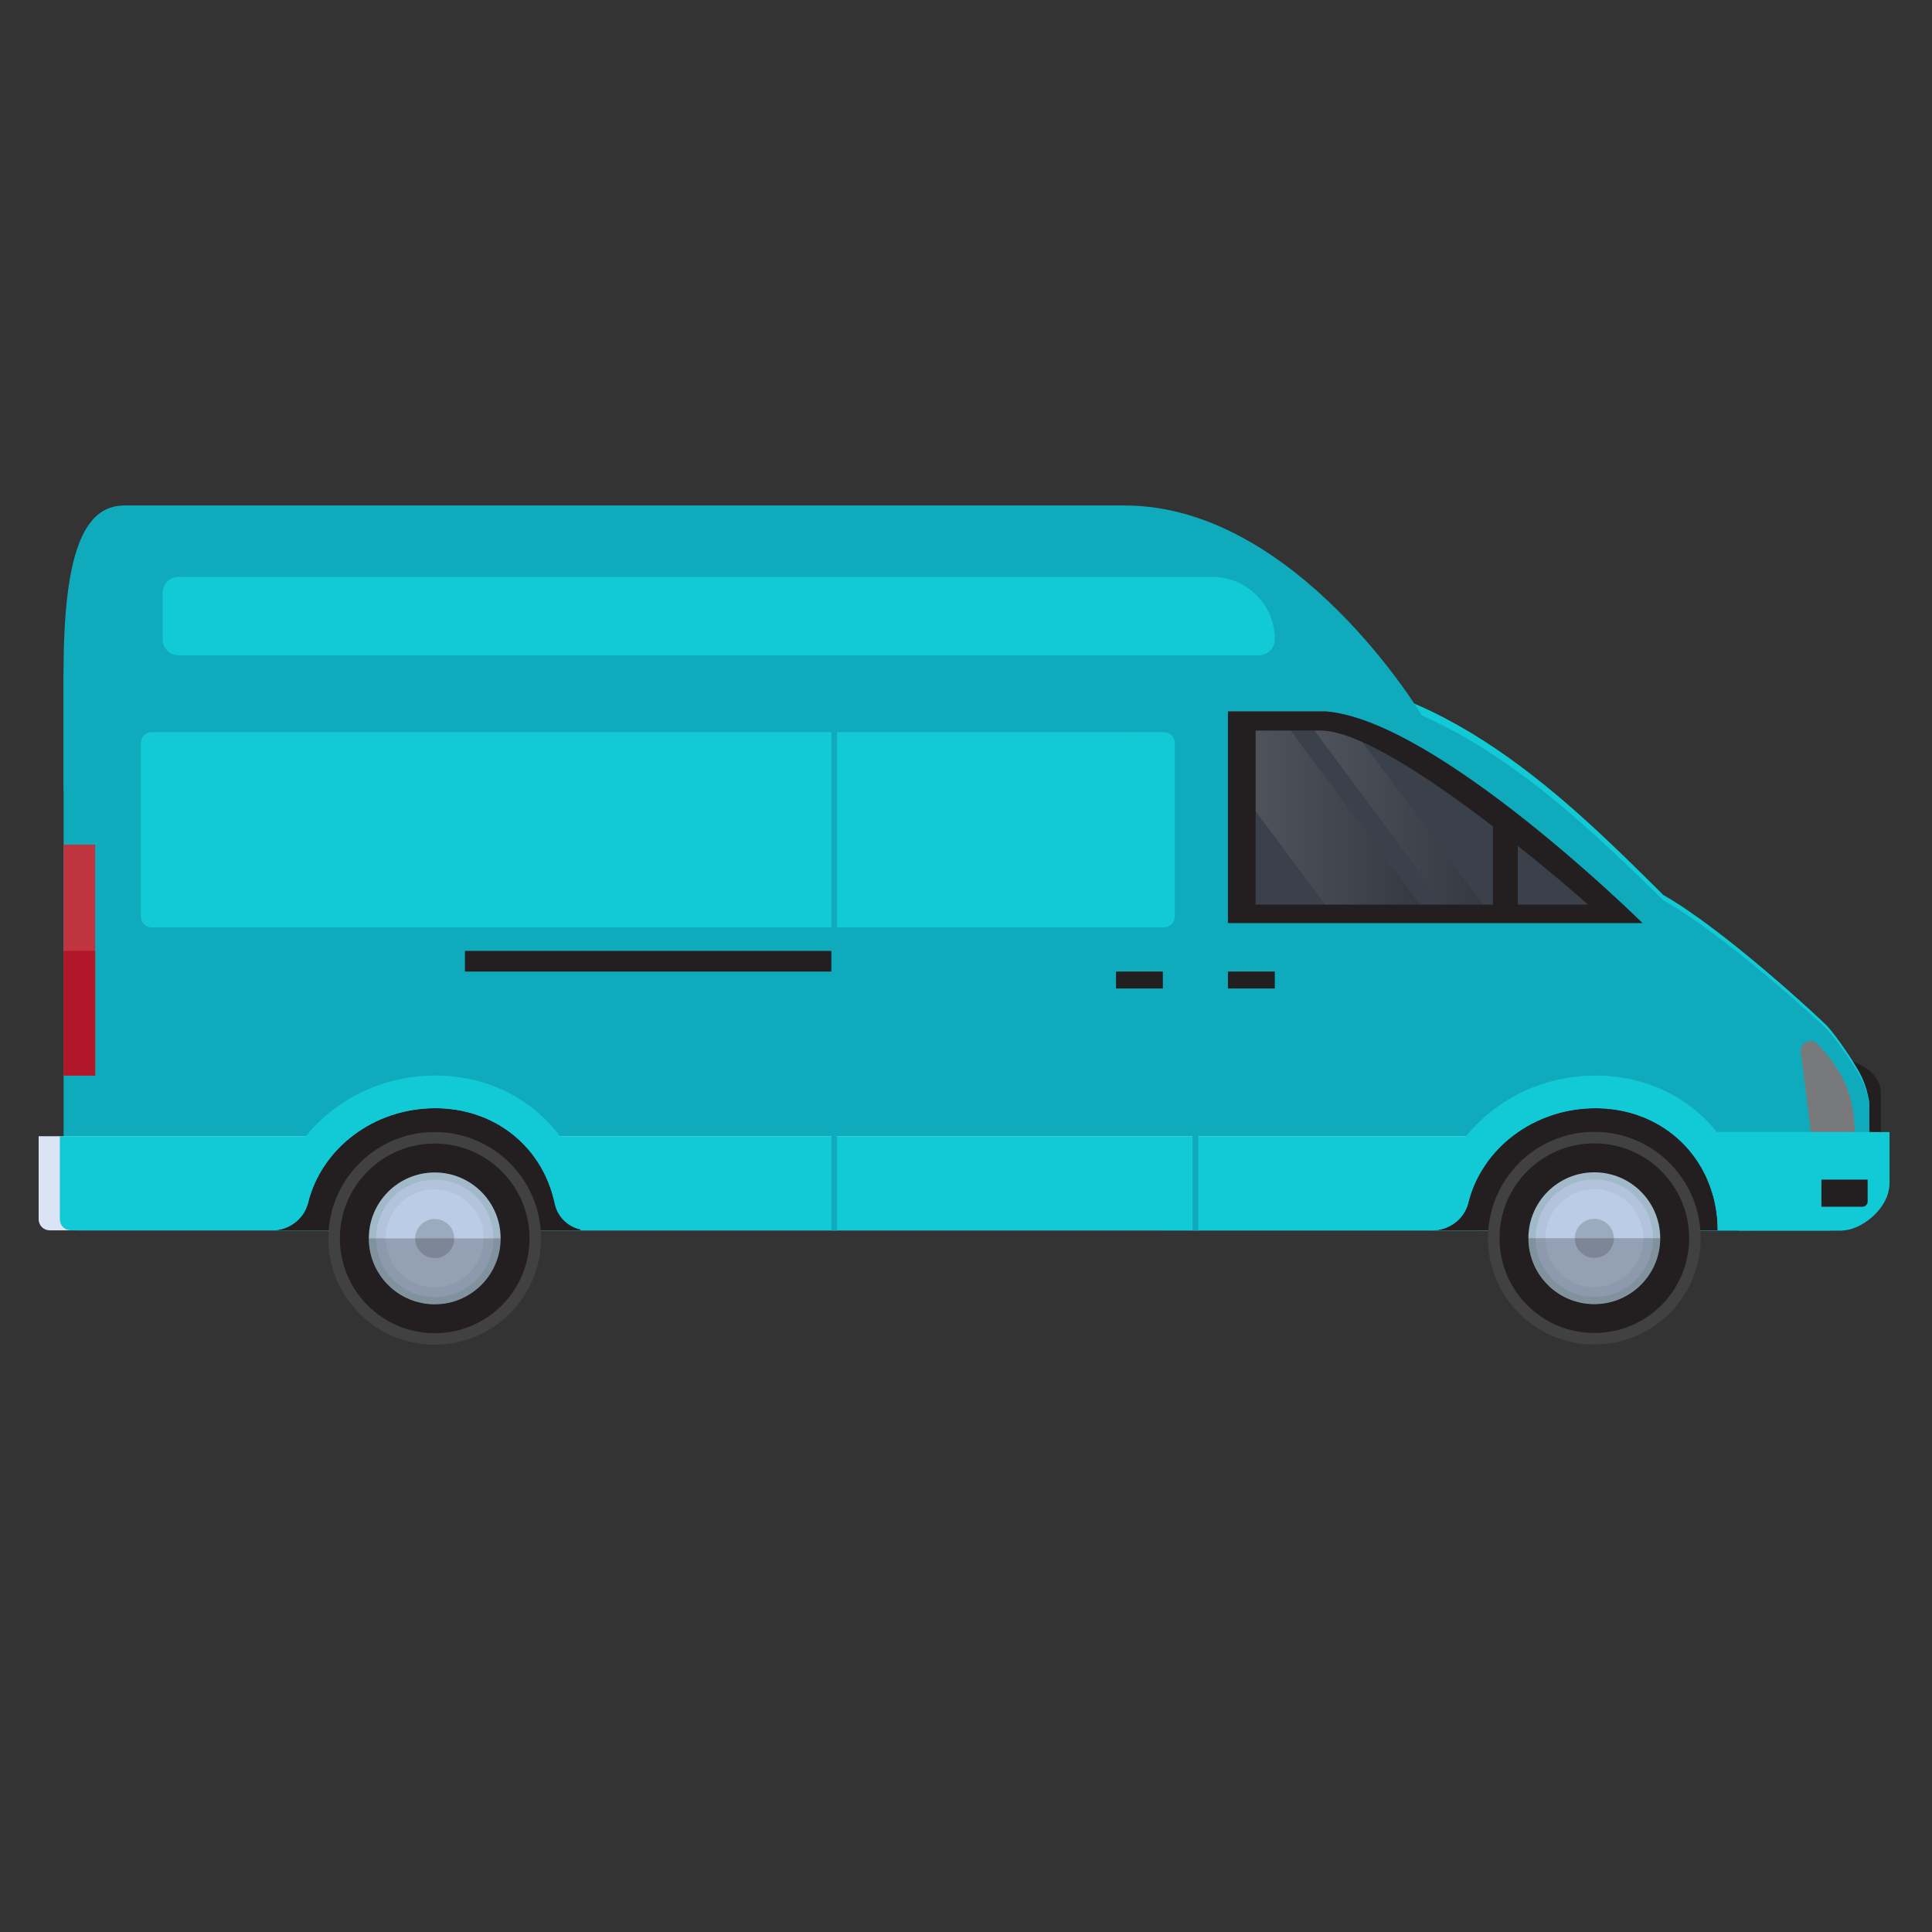 <?xml version="1.0" encoding="utf-8"?>
<!-- Generator: Adobe Illustrator 24.0.1, SVG Export Plug-In . SVG Version: 6.00 Build 0)  -->
<svg version="1.1" id="Layer_1" xmlns="http://www.w3.org/2000/svg" xmlns:xlink="http://www.w3.org/1999/xlink" x="0px" y="0px"
	 viewBox="0 0 500 500" style="enable-background:new 0 0 500 500;" xml:space="preserve">
<rect x="0" y="0" width="500" height="500" fill="#333333" stroke="none"/>
<style type="text/css">
	.st0{fill:none;}
	.st1{fill:#231F20;}
	.st2{fill:#12CAD6;}
	.st3{fill:#0FABBC;}
	.st4{fill:#DAE4F5;}
	.st5{fill:#78797A;}
	.st6{fill:#414142;}
	.st7{fill:#A2B9C9;}
	.st8{fill:#B2C3DB;}
	.st9{fill:#BBCDE6;}
	.st10{fill:#9BAABF;}
	.st11{opacity:0.25;fill:#231F20;}
	.st12{fill:#3B414A;}
	.st13{opacity:0.1;fill:url(#SVGID_1_);}
	.st14{opacity:0.1;fill:url(#SVGID_2_);}
	.st15{fill:#BF343F;}
	.st16{fill:#B11629;}
</style>
<rect class="st0" width="500" height="500"/>
<g>
	<path class="st1" d="M479.23,274.67c0,0,7.53,2.06,7.53,8.23c0,6.17,0,12.16,0,12.16h-4.84L479.23,274.67z"/>
	<path class="st2" d="M483.74,285.07c-0.33-2.02-0.85-3.84-1.55-5.49c-0.07-0.17-0.14-0.35-0.22-0.51
		c-0.08-0.17-0.16-0.35-0.23-0.51c-1.66-3.41-6.47-10.43-8.86-13.02c-1.35-1.47-26.65-25-42.41-33.91
		c-24.77-24.61-57.39-57.22-100.02-57.12l-30.6-0.45v144.06l179.94-0.23c-4.43,0,3.96-4.31,3.96-10.28V285.07z"/>
	<path class="st3" d="M20.18,318.09h279.65V174.05H16.46v140.31C16.46,316.42,18.13,318.09,20.18,318.09z"/>
	<path class="st3" d="M482.19,280.25c-0.07-0.17-0.14-0.34-0.22-0.5c-0.08-0.17-0.16-0.34-0.23-0.5c-1.66-3.35-6.47-10.25-8.86-12.8
		c-1.35-1.45-26.65-24.7-42.41-33.46c-24.77-24.19-57.39-56.25-100.02-56.15l-30.6-0.44v142.01h173.84c0,0,10.06-4.75,10.06-10.61
		v-22.15C483.41,283.66,482.89,281.86,482.19,280.25z"/>
	<path class="st3" d="M367.97,185.14c0,0-32.39-54.32-76.89-54.32c-44.5,0-253.01,0-258.89,0c-10.67,0-15.74,12.78-15.74,43.24
		s0,30.46,0,30.46L367.97,185.14z"/>
	<path class="st3" d="M387.1,203.08v9.3h-1.49v-8.63c-2.6-2.26-25.08-21.38-43.32-21.38h-33.67v-1.49h33.67
		c19.86,0,43.56,21.08,44.56,21.97L387.1,203.08z"/>
	<path class="st3" d="M468.8,274.06c-14.94-16.85-42.77-26.34-51.07-26.34H20.14v70.71l453.56,0.02c0,0,4.78-4.24,4.78-9.42
		C478.48,309.03,483.74,290.92,468.8,274.06z"/>
	<g>
		<rect x="385.61" y="237.07" class="st3" width="1.49" height="64.36"/>
	</g>
	<path class="st4" d="M385.08,318.41H12.85c-1.57,0-2.85-1.28-2.85-2.85v-21.51h375.08V318.41z"/>
	<path class="st2" d="M385.08,318.41H18.32c-1.56,0-2.83-1.27-2.83-2.83v-21.53h369.59V318.41z"/>
	<g>
		<path class="st5" d="M477.2,297.81c1.42,0.12,2.65-0.94,2.74-2.36c0.21-3.65,0.06-10.55-3.17-16.59c-1.98-3.7-4.36-6.6-6.44-8.7
			c-1.69-1.71-4.58-0.28-4.28,2.1l2.85,22.82c0.15,1.18,1.1,2.09,2.28,2.2L477.2,297.81z"/>
	</g>
	<path class="st2" d="M489,292.97h-56.18v25.48h43.86c4.83,0,12.33-5.52,12.33-12.33V292.97z"/>
	<path class="st2" d="M479.23,292.97h-46.41v25.48h43.62c1.54,0,2.79-1.25,2.79-2.79V292.97z"/>
	<polygon class="st1" points="370.8,318.41 377.88,301.4 400.29,284.41 418.91,284.41 435.51,290.77 446.47,305.94 449.89,318.46 	
		"/>
	<circle class="st6" cx="412.61" cy="320.44" r="27.52"/>
	<path class="st1" d="M437.15,320.44c0,13.55-10.99,24.54-24.54,24.54c-13.55,0-24.54-10.99-24.54-24.54
		c0-13.55,10.99-24.54,24.54-24.54C426.16,295.9,437.15,306.89,437.15,320.44z"/>
	<path class="st7" d="M429.66,320.44v0.05c-0.03,9.4-7.66,17.01-17.05,17.01c-9.4,0-17.03-7.6-17.06-17.01v-0.05
		c0-9.41,7.64-17.05,17.06-17.05C422.02,303.39,429.66,311.02,429.66,320.44z"/>
	<path class="st8" d="M427.81,320.44c0,8.4-6.81,15.2-15.2,15.2c-8.4,0-15.2-6.81-15.2-15.2c0-8.4,6.81-15.2,15.2-15.2
		C421,305.24,427.81,312.04,427.81,320.44z"/>
	<path class="st9" d="M425.29,320.44c0,7-5.68,12.68-12.68,12.68c-7,0-12.68-5.68-12.68-12.68c0-7,5.68-12.68,12.68-12.68
		C419.61,307.76,425.29,313.44,425.29,320.44z"/>
	<path class="st10" d="M417.67,320.49c0,2.8-2.27,5.06-5.06,5.06s-5.06-2.27-5.06-5.06s2.27-5.06,5.06-5.06
		S417.67,317.69,417.67,320.49z"/>
	<path class="st2" d="M452.99,318.41h-8.45c0-4.59-0.88-8.88-2.51-12.74c-0.06-0.18-0.14-0.37-0.22-0.54
		c-0.08-0.18-0.16-0.37-0.25-0.54c-4.94-10.72-15.64-17.79-28.65-17.79c-16.01,0-29.46,10.47-32.92,24.48
		c-1.04,4.2-4.89,7.09-9.21,7.14h-0.1c0-11.05,4.74-21.06,12.38-28.31c7.65-7.26,18.2-11.75,29.85-11.75
		c17.93,0,32.4,10.61,37.78,26.23c0.08,0.17,0.13,0.36,0.2,0.54c0.05,0.17,0.12,0.36,0.16,0.54
		C452.33,309.63,452.99,313.91,452.99,318.41z"/>
	<path class="st2" d="M452.9,318.41h-8.36c0-4.59-0.88-8.88-2.51-12.74c-0.06-0.18-0.14-0.37-0.22-0.54
		c-0.08-0.18-0.16-0.37-0.25-0.54c-4.94-10.72-15.64-17.79-28.65-17.79c-16.01,0-29.46,10.47-32.92,24.48
		c-1.04,4.2-4.89,7.09-9.21,7.14c0.69-9.99,5.26-18.98,12.28-25.64c7.65-7.26,18.2-11.75,29.85-11.75
		c17.93,0,32.4,10.61,37.78,26.23c0.08,0.17,0.13,0.36,0.2,0.54c0.05,0.17,0.12,0.36,0.16,0.54
		C452.08,311.51,452.7,314.88,452.9,318.41z"/>
	<polygon class="st1" points="70.52,318.41 77.61,301.4 100.01,284.41 118.63,284.41 135.24,290.77 146.2,305.93 150.26,318.41 	"/>
	<path class="st2" d="M152.72,318.41L152.72,318.41c-4.46,0-8.28-3.11-9.26-7.46c-0.41-1.84-0.98-3.6-1.69-5.29
		c-0.06-0.18-0.14-0.37-0.22-0.54c-0.08-0.18-0.16-0.37-0.25-0.54c-4.94-10.72-15.64-17.79-28.65-17.79
		c-16.01,0-29.46,10.47-32.92,24.48c-1.04,4.2-4.89,7.09-9.21,7.14h-0.1c0-11.05,4.74-21.06,12.38-28.31
		c7.65-7.26,18.2-11.75,29.85-11.75c17.93,0,32.4,10.61,37.78,26.23c0.08,0.17,0.13,0.36,0.2,0.54c0.05,0.17,0.12,0.36,0.16,0.54
		C152.05,309.63,152.72,313.9,152.72,318.41z"/>
	<path class="st2" d="M152.63,318.41h-0.52c-4.1,0-7.7-2.85-8.53-6.86c-0.42-2.05-1.03-4.02-1.82-5.88
		c-0.06-0.18-0.14-0.37-0.22-0.54c-0.08-0.18-0.16-0.37-0.25-0.54c-4.94-10.72-15.64-17.79-28.65-17.79
		c-16.01,0-29.46,10.47-32.92,24.48c-1.04,4.2-4.89,7.09-9.21,7.14c0.69-9.99,5.26-18.98,12.28-25.64
		c7.65-7.26,18.2-11.75,29.85-11.75c17.93,0,32.4,10.61,37.78,26.23c0.08,0.17,0.13,0.36,0.2,0.54c0.05,0.17,0.12,0.36,0.16,0.54
		C151.81,311.51,152.42,314.88,152.63,318.41z"/>
	<path class="st11" d="M429.66,320.44c-0.03,9.4-7.66,17.01-17.05,17.01c-9.4,0-17.03-7.6-17.06-17.01H429.66z"/>
	<circle class="st6" cx="112.5" cy="320.49" r="27.52"/>
	<path class="st1" d="M137.04,320.49c0,13.55-10.99,24.54-24.54,24.54s-24.54-10.99-24.54-24.54c0-13.55,10.99-24.54,24.54-24.54
		S137.04,306.93,137.04,320.49z"/>
	<path class="st7" d="M129.56,320.48v0.05c-0.03,9.4-7.66,17.01-17.05,17.01c-9.4,0-17.03-7.6-17.06-17.01v-0.05
		c0-9.41,7.64-17.05,17.06-17.05C121.92,303.43,129.56,311.07,129.56,320.48z"/>
	<path class="st8" d="M127.71,320.49c0,8.4-6.81,15.2-15.2,15.2s-15.2-6.81-15.2-15.2c0-8.4,6.81-15.2,15.2-15.2
		S127.71,312.09,127.71,320.49z"/>
	<path class="st9" d="M125.18,320.49c0,7-5.68,12.68-12.68,12.68c-7,0-12.68-5.68-12.68-12.68c0-7,5.68-12.68,12.68-12.68
		C119.51,307.81,125.18,313.48,125.18,320.49z"/>
	<path class="st10" d="M117.57,320.53c0,2.8-2.27,5.06-5.06,5.06c-2.8,0-5.06-2.27-5.06-5.06s2.27-5.06,5.06-5.06
		C115.3,315.47,117.57,317.74,117.57,320.53z"/>
	<path class="st11" d="M129.56,320.49c-0.03,9.4-7.66,17.01-17.05,17.01c-9.4,0-17.03-7.6-17.06-17.01H129.56z"/>
	<path class="st1" d="M481.99,312.31h-10.61v-7.03h11.97v5.67C483.35,311.7,482.74,312.31,481.99,312.31z"/>
	<path class="st1" d="M425.09,238.89c0,0-53.16-52.54-82.03-54.8h-42.12v54.8H425.09z"/>
	
		<rect x="299.84" y="181.62" transform="matrix(-1 -1.224647e-16 1.224647e-16 -1 617.623 429.343)" class="st3" width="17.95" height="66.09"/>
	<path class="st2" d="M301.25,240H39.25c-1.54,0-2.79-1.25-2.79-2.79v-44.93c0-1.54,1.25-2.79,2.79-2.79h261.99
		c1.54,0,2.79,1.25,2.79,2.79v44.93C304.04,238.75,302.79,240,301.25,240z"/>
	<path class="st12" d="M324.96,189.07v45.04h86.03c0,0-36.03-32.06-58.44-42.08h-0.01c-4.15-1.86-7.83-2.96-10.74-2.96h-7.78
		C327.92,189.07,324.96,189.07,324.96,189.07z"/>
	
		<rect x="386.35" y="212.35" transform="matrix(-1 -1.224647e-16 1.224647e-16 -1 779.145 449.427)" class="st1" width="6.44" height="24.72"/>
	<g>
		<rect x="308.62" y="180.88" class="st3" width="1.49" height="137.58"/>
	</g>
	<rect x="120.32" y="246.09" class="st1" width="95.56" height="5.35"/>
	<g>
		<rect x="215.15" y="180.88" class="st3" width="1.49" height="137.58"/>
	</g>
	<g>
		<rect x="215.6" y="180.88" class="st3" width="94.51" height="1.49"/>
	</g>
	
		<rect x="317.78" y="251.43" transform="matrix(-1 -1.224647e-16 1.224647e-16 -1 647.699 507.255)" class="st1" width="12.13" height="4.39"/>
	
		<rect x="288.82" y="251.43" transform="matrix(-1 -1.224647e-16 1.224647e-16 -1 589.774 507.255)" class="st1" width="12.13" height="4.39"/>
	<linearGradient id="SVGID_1_" gradientUnits="userSpaceOnUse" x1="340.193" y1="211.586" x2="383.859" y2="211.586">
		<stop  offset="0" style="stop-color:#FFFFFF"/>
		<stop  offset="1" style="stop-color:#000000"/>
	</linearGradient>
	<path class="st13" d="M340.19,189.07l33.51,45.04h10.15l-31.32-42.08h-0.01c-4.15-1.86-7.83-2.96-10.74-2.96H340.19z"/>
	<linearGradient id="SVGID_2_" gradientUnits="userSpaceOnUse" x1="324.961" y1="211.586" x2="367.536" y2="211.586">
		<stop  offset="0" style="stop-color:#FFFFFF"/>
		<stop  offset="1" style="stop-color:#000000"/>
	</linearGradient>
	<path class="st14" d="M324.96,189.07v20.86l17.99,24.18h24.58l-33.52-45.04C327.92,189.07,324.96,189.07,324.96,189.07z"/>
	<path class="st2" d="M325.83,169.57H46.18c-2.26,0-4.09-1.83-4.09-4.09v-12.09c0-2.26,1.83-4.09,4.09-4.09h267.56
		c8.93,0,16.18,7.24,16.18,16.18l0,0C329.91,167.74,328.08,169.57,325.83,169.57z"/>
	<rect x="16.46" y="218.59" class="st15" width="8.17" height="59.76"/>
	<rect x="16.46" y="246.09" class="st16" width="8.17" height="32.27"/>
</g>
</svg>
